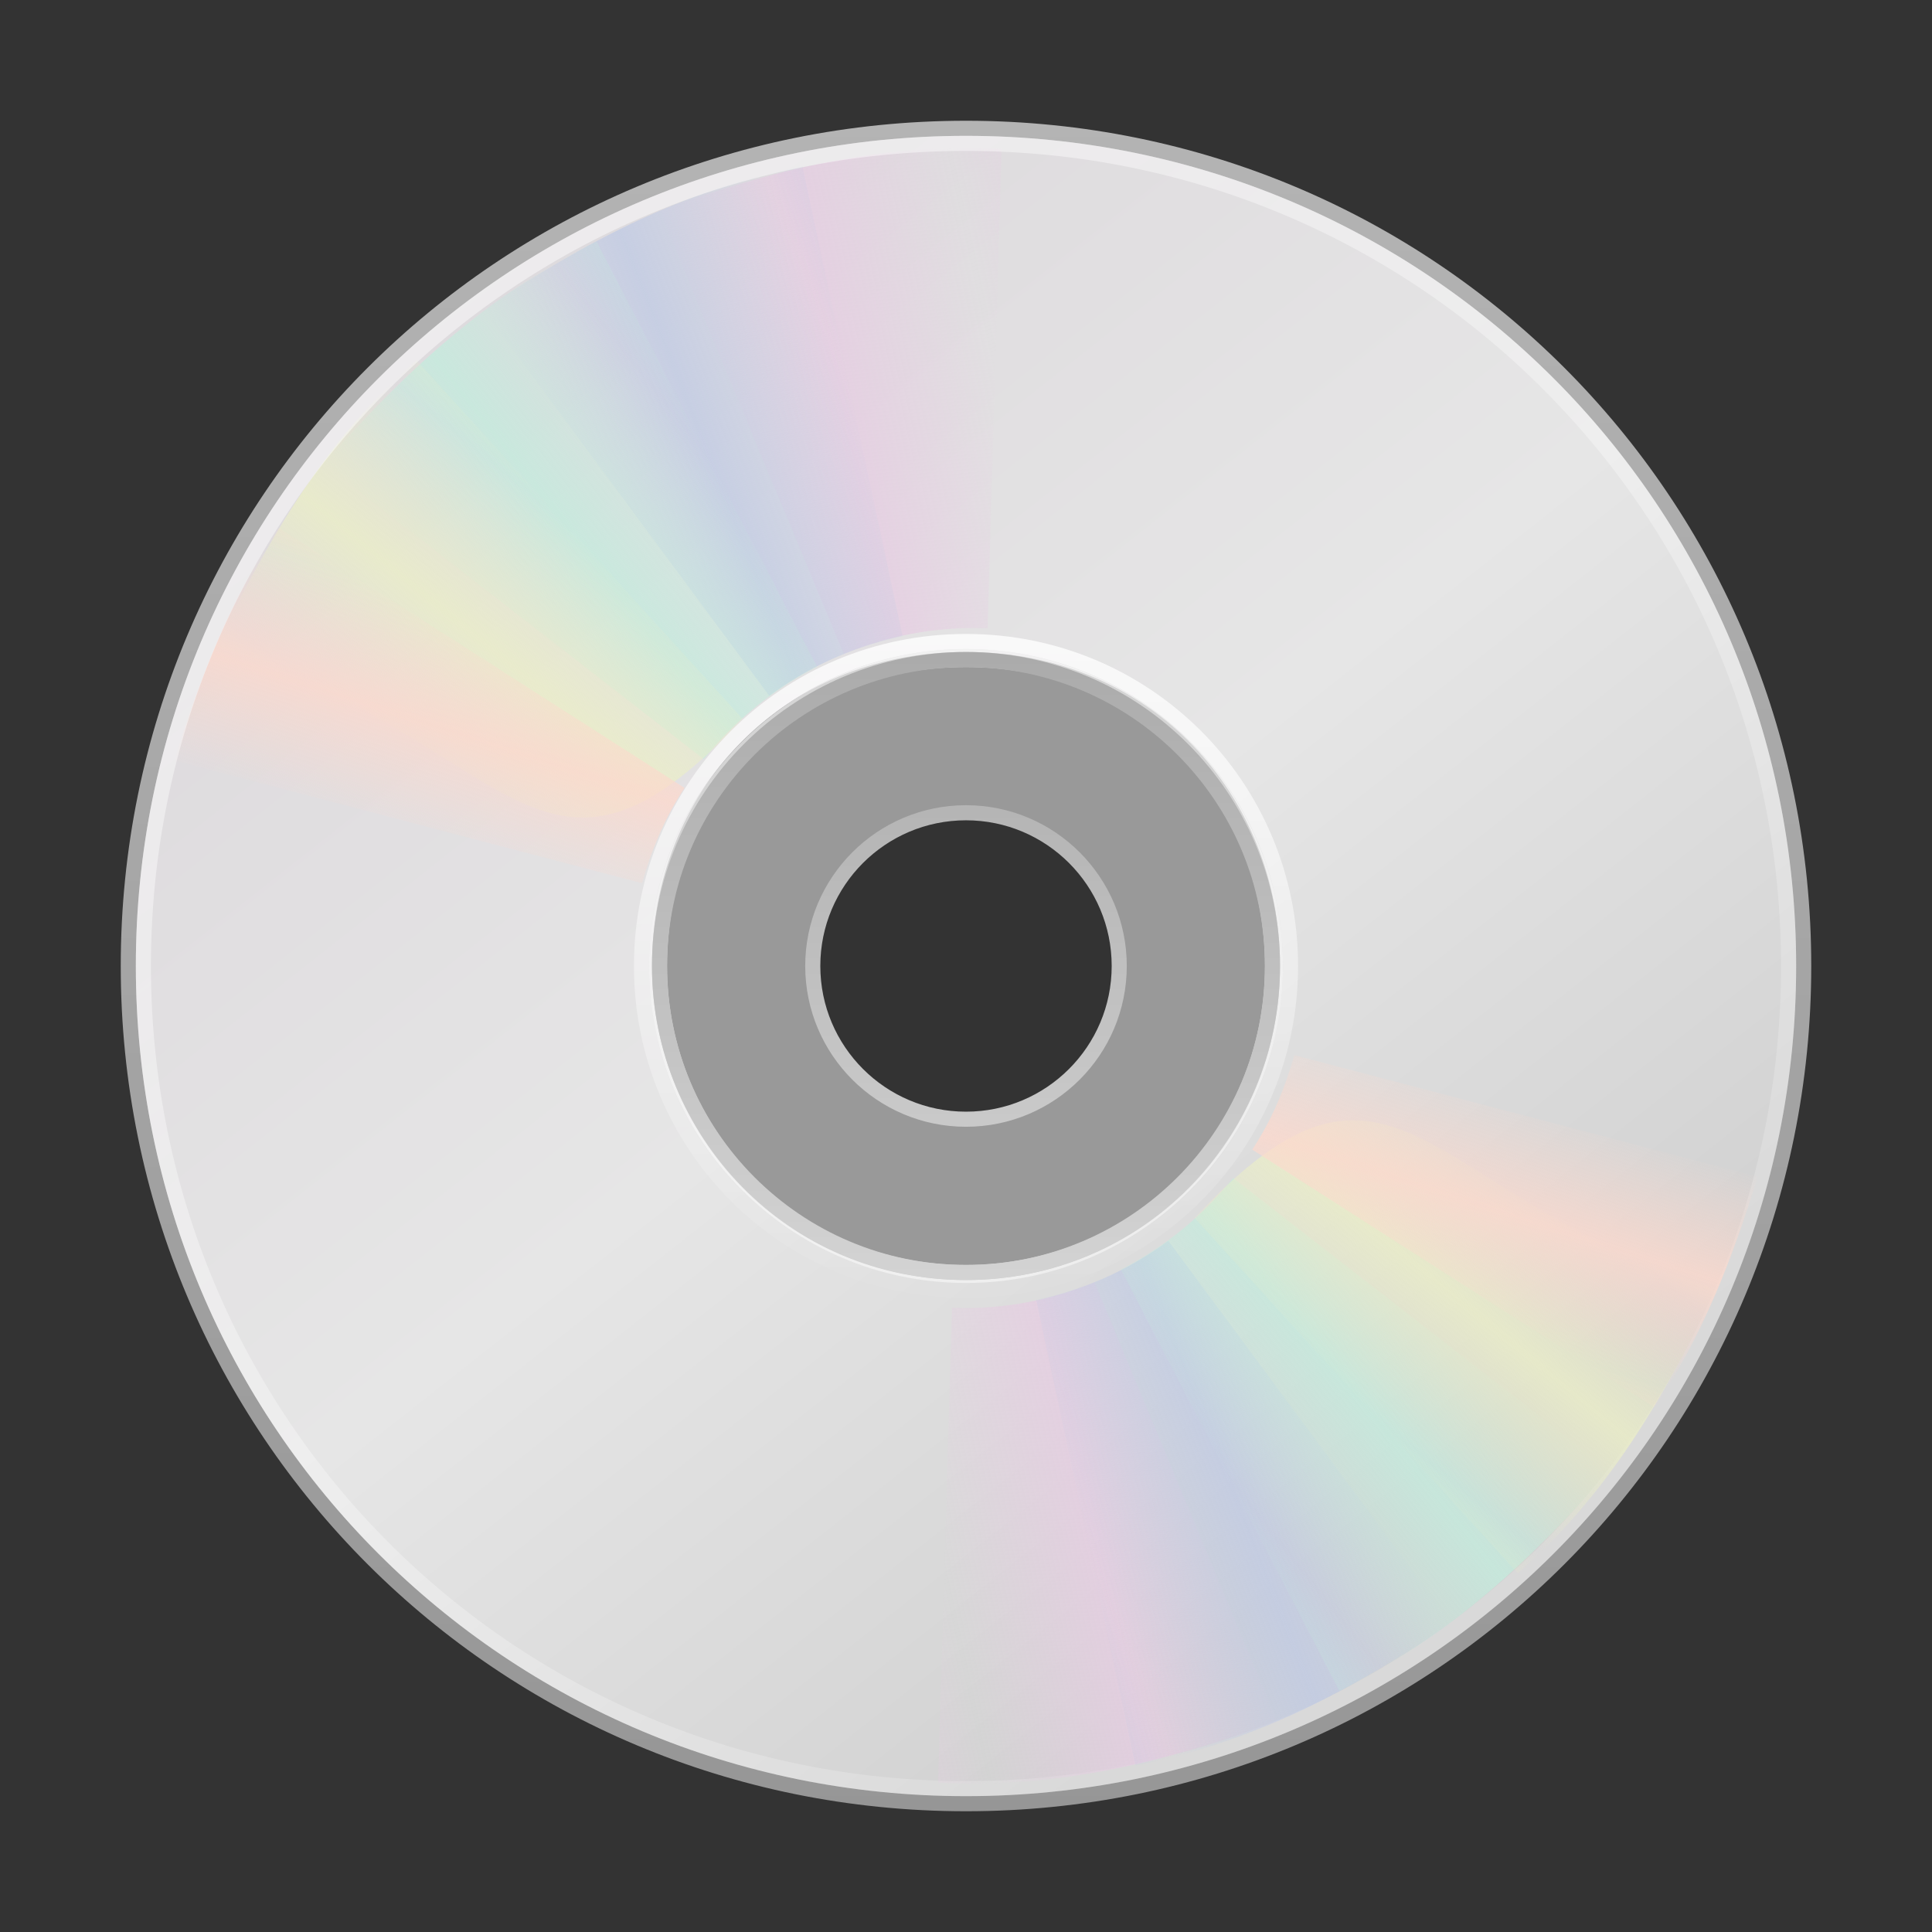 <svg xmlns="http://www.w3.org/2000/svg" xmlns:xlink="http://www.w3.org/1999/xlink" id="svg3367" width="128" height="128" version="1.0"><rect width="100%" height="100%" fill="#333333" stroke="none"/><defs id="defs3369"><linearGradient id="linearGradient6036"><stop id="stop6038" offset="0" stop-color="#fff"/><stop id="stop6040" offset="1" stop-color="#fff" stop-opacity="0"/></linearGradient><linearGradient id="linearGradient2642" x1="10.502" x2="48.799" y1="3.61" y2="54.698" gradientTransform="matrix(2.753 0 0 2.753 -3.024 -4.821)" gradientUnits="userSpaceOnUse" xlink:href="#linearGradient6036"/><linearGradient id="linearGradient2651" x1="18.776" x2="18.203" y1="4.038" y2="45.962" gradientTransform="matrix(1.086 0 0 1.086 37.559 36.85)" gradientUnits="userSpaceOnUse" xlink:href="#linearGradient6036"/><linearGradient id="linearGradient2654" x1="21.448" x2="21.448" y1="15.5" y2="32.509" gradientTransform="matrix(2.538 0 0 2.538 3.085 3.085)" gradientUnits="userSpaceOnUse"><stop id="stop3430" offset="0" stop-color="#aaa"/><stop id="stop3432" offset="1" stop-color="#d4d4d4"/></linearGradient><linearGradient id="linearGradient2658" x1="12.274" x2="35.391" y1="32.416" y2="14.203" gradientTransform="matrix(0 3.171 -3.171 0 137.26 -12.115)" gradientUnits="userSpaceOnUse"><stop id="stop3265" offset="0" stop-color="#dedbde"/><stop id="stop3267" offset=".5" stop-color="#e6e6e6"/><stop id="stop3269" offset="1" stop-color="#d2d2d2"/></linearGradient><linearGradient id="linearGradient2660" x1="-21.916" x2="-21.916" y1="3" y2="45.033" gradientTransform="matrix(2.707 0 0 2.707 135.11 -.976)" gradientUnits="userSpaceOnUse"><stop id="stop3774" offset="0" stop-color="#b4b4b4"/><stop id="stop3776" offset="1" stop-color="#969696"/></linearGradient><linearGradient id="linearGradient2672" x1="20.58" x2="24.274" y1="10.775" y2="9.862" gradientUnits="userSpaceOnUse" spreadMethod="reflect"><stop id="stop3489" offset="0" stop-color="#e6cde2"/><stop id="stop3491" offset="1" stop-color="#e6cde2" stop-opacity="0"/></linearGradient><linearGradient id="linearGradient2674" x1="17.495" x2="21.047" y1="11.2" y2="9.796" gradientUnits="userSpaceOnUse" spreadMethod="reflect"><stop id="stop3497" offset="0" stop-color="#c1cbe4"/><stop id="stop3499" offset="1" stop-color="#c1cbe4" stop-opacity="0"/></linearGradient><linearGradient id="linearGradient2676" x1="14.085" x2="16.994" y1="13.046" y2="10.732" gradientUnits="userSpaceOnUse" spreadMethod="reflect"><stop id="stop3505" offset="0" stop-color="#c4ebdd"/><stop id="stop3507" offset="1" stop-color="#c4ebdd" stop-opacity="0"/></linearGradient><linearGradient id="linearGradient2678" x1="12.372" x2="14.609" y1="16.188" y2="13.462" gradientUnits="userSpaceOnUse" spreadMethod="reflect"><stop id="stop3513" offset="0" stop-color="#ebeec7"/><stop id="stop3515" offset="1" stop-color="#ebeec7" stop-opacity="0"/></linearGradient><linearGradient id="linearGradient2680" x1="10.609" x2="9.73" y1="17.886" y2="20.613" gradientUnits="userSpaceOnUse" spreadMethod="reflect"><stop id="stop3521" offset="0" stop-color="#fcd9cd"/><stop id="stop3523" offset="1" stop-color="#fcd9cd" stop-opacity="0"/></linearGradient></defs><path id="path2781" fill="url(#linearGradient2658)" stroke="url(#linearGradient2660)" d="m119.5 64c0-30.763-24.737-55.5-55.5-55.5s-55.5 24.737-55.5 55.5 24.737 55.5 55.5 55.5c30.763-0 55.5-24.737 55.5-55.5zm-35.195 0c0 11.176-8.905 20.305-20.305 20.305-11.623 0-20.305-9.355-20.305-20.305 0-11.174 8.234-20.305 20.305-20.305s20.305 9.352 20.305 20.305z"/><path id="path2474" fill="#fff" d="m64 43c-11.592 0-21 9.408-21 21s9.408 21 21 21 21-9.408 21-21-9.408-21-21-21zm0 10.5c5.796 0 10.5 4.704 10.5 10.5s-4.704 10.5-10.5 10.5-10.5-4.704-10.5-10.5 4.704-10.5 10.5-10.5z" opacity=".5"/><path id="path3418" fill="none" stroke="url(#linearGradient2654)" stroke-linejoin="round" d="m64 43.695c-11.208 0-20.305 9.097-20.305 20.305s9.097 20.305 20.305 20.305 20.305-9.097 20.305-20.305-9.097-20.305-20.305-20.305zm0 10.152c5.604 0 10.152 4.548 10.152 10.152 0 5.604-4.548 10.152-10.152 10.152-5.604 0-10.152-4.548-10.152-10.152 0-5.604 4.548-10.152 10.152-10.152z"/><g id="g3527" transform="matrix(2.732 0 0 2.732 -1.09 -1.074)"><path id="path3296" fill="url(#linearGradient2672)" d="m15.857 5.731 4.768 10.613c1.035-0.459 2.17-0.719 3.375-0.719 0.032 0 0.062-0 0.094 0l0.014-11.62c-2.942-0.071-5.543 0.657-8.251 1.726z" opacity=".8" transform="matrix(1 .028 -.028 1 .692 -.671)"/><path id="path3308" fill="url(#linearGradient2674)" d="m12.121 7.906 6.931 9.36c0.913-0.67 1.966-1.167 3.143-1.425 0.031-0.007 0.06-0.014 0.092-0.02l-2.429-11.395c-2.889 0.561-5.319 1.856-7.736 3.48z" opacity=".8"/><path id="path3310" fill="url(#linearGradient2676)" d="m8.252 11.647 9.214 7.156c0.709-0.883 1.597-1.636 2.667-2.19 0.028-0.015 0.055-0.029 0.083-0.043l-5.35-10.319c-2.645 1.29-4.7 3.201-6.614 5.396z" opacity=".8"/><path id="path3312" fill="url(#linearGradient2678)" d="m5.633 16.074c7.175 2.242 7.85 7.032 12.777 1.754l-7.91-8.696c-2.221 1.931-3.587 4.327-4.867 6.942z" opacity=".8"/><path id="path3314" fill="url(#linearGradient2680)" d="m7.155 13.193c-1.183 1.752-1.908 3.637-2.525 5.644l11.339 2.975c0.215-0.763 0.518-1.514 0.969-2.218 0.017-0.027 0.044-0.067 0.062-0.094l-9.845-6.307z" opacity=".8"/></g><path id="path3272" fill="none" stroke="url(#linearGradient2642)" d="m64 9.5c-30.209 0-54.5 24.291-54.5 54.5s24.291 54.5 54.5 54.5 54.5-24.291 54.5-54.5-24.291-54.5-54.5-54.5z" opacity=".5"/><g id="g3297" transform="matrix(-2.707 0 0 -2.707 128.98 128.95)"><path id="path3299" fill="url(#linearGradient2672)" d="m15.857 5.731 4.768 10.613c1.035-0.459 2.17-0.719 3.375-0.719 0.032 0 0.062-0 0.094 0l0.014-11.62c-2.942-0.071-5.543 0.657-8.251 1.726z" opacity=".8" transform="matrix(1 .028 -.028 1 .692 -.671)"/><path id="path3301" fill="url(#linearGradient2674)" d="m12.121 7.906 6.931 9.36c0.913-0.67 1.966-1.167 3.143-1.425 0.031-0.007 0.06-0.014 0.092-0.02l-2.429-11.395c-2.889 0.561-5.319 1.856-7.736 3.48z" opacity=".8"/><path id="path3303" fill="url(#linearGradient2676)" d="m8.252 11.647 9.214 7.156c0.709-0.883 1.597-1.636 2.667-2.19 0.028-0.015 0.055-0.029 0.083-0.043l-5.35-10.319c-2.645 1.29-4.7 3.201-6.614 5.396z" opacity=".8"/><path id="path3305" fill="url(#linearGradient2678)" d="m5.633 16.074c7.175 2.242 7.85 7.032 12.777 1.754l-7.91-8.696c-2.221 1.931-3.587 4.327-4.867 6.942z" opacity=".8"/><path id="path3307" fill="url(#linearGradient2680)" d="m7.155 13.193c-1.183 1.752-1.908 3.637-2.525 5.644l11.339 2.975c0.215-0.763 0.518-1.514 0.969-2.218 0.017-0.027 0.044-0.067 0.062-0.094l-9.845-6.307z" opacity=".8"/></g><path id="path3281" fill="none" stroke="url(#linearGradient2651)" d="m64 42.5c-11.917 0-21.5 9.583-21.5 21.5s9.583 21.5 21.5 21.5 21.5-9.583 21.5-21.5-9.583-21.5-21.5-21.5z" opacity=".8"/></svg>
